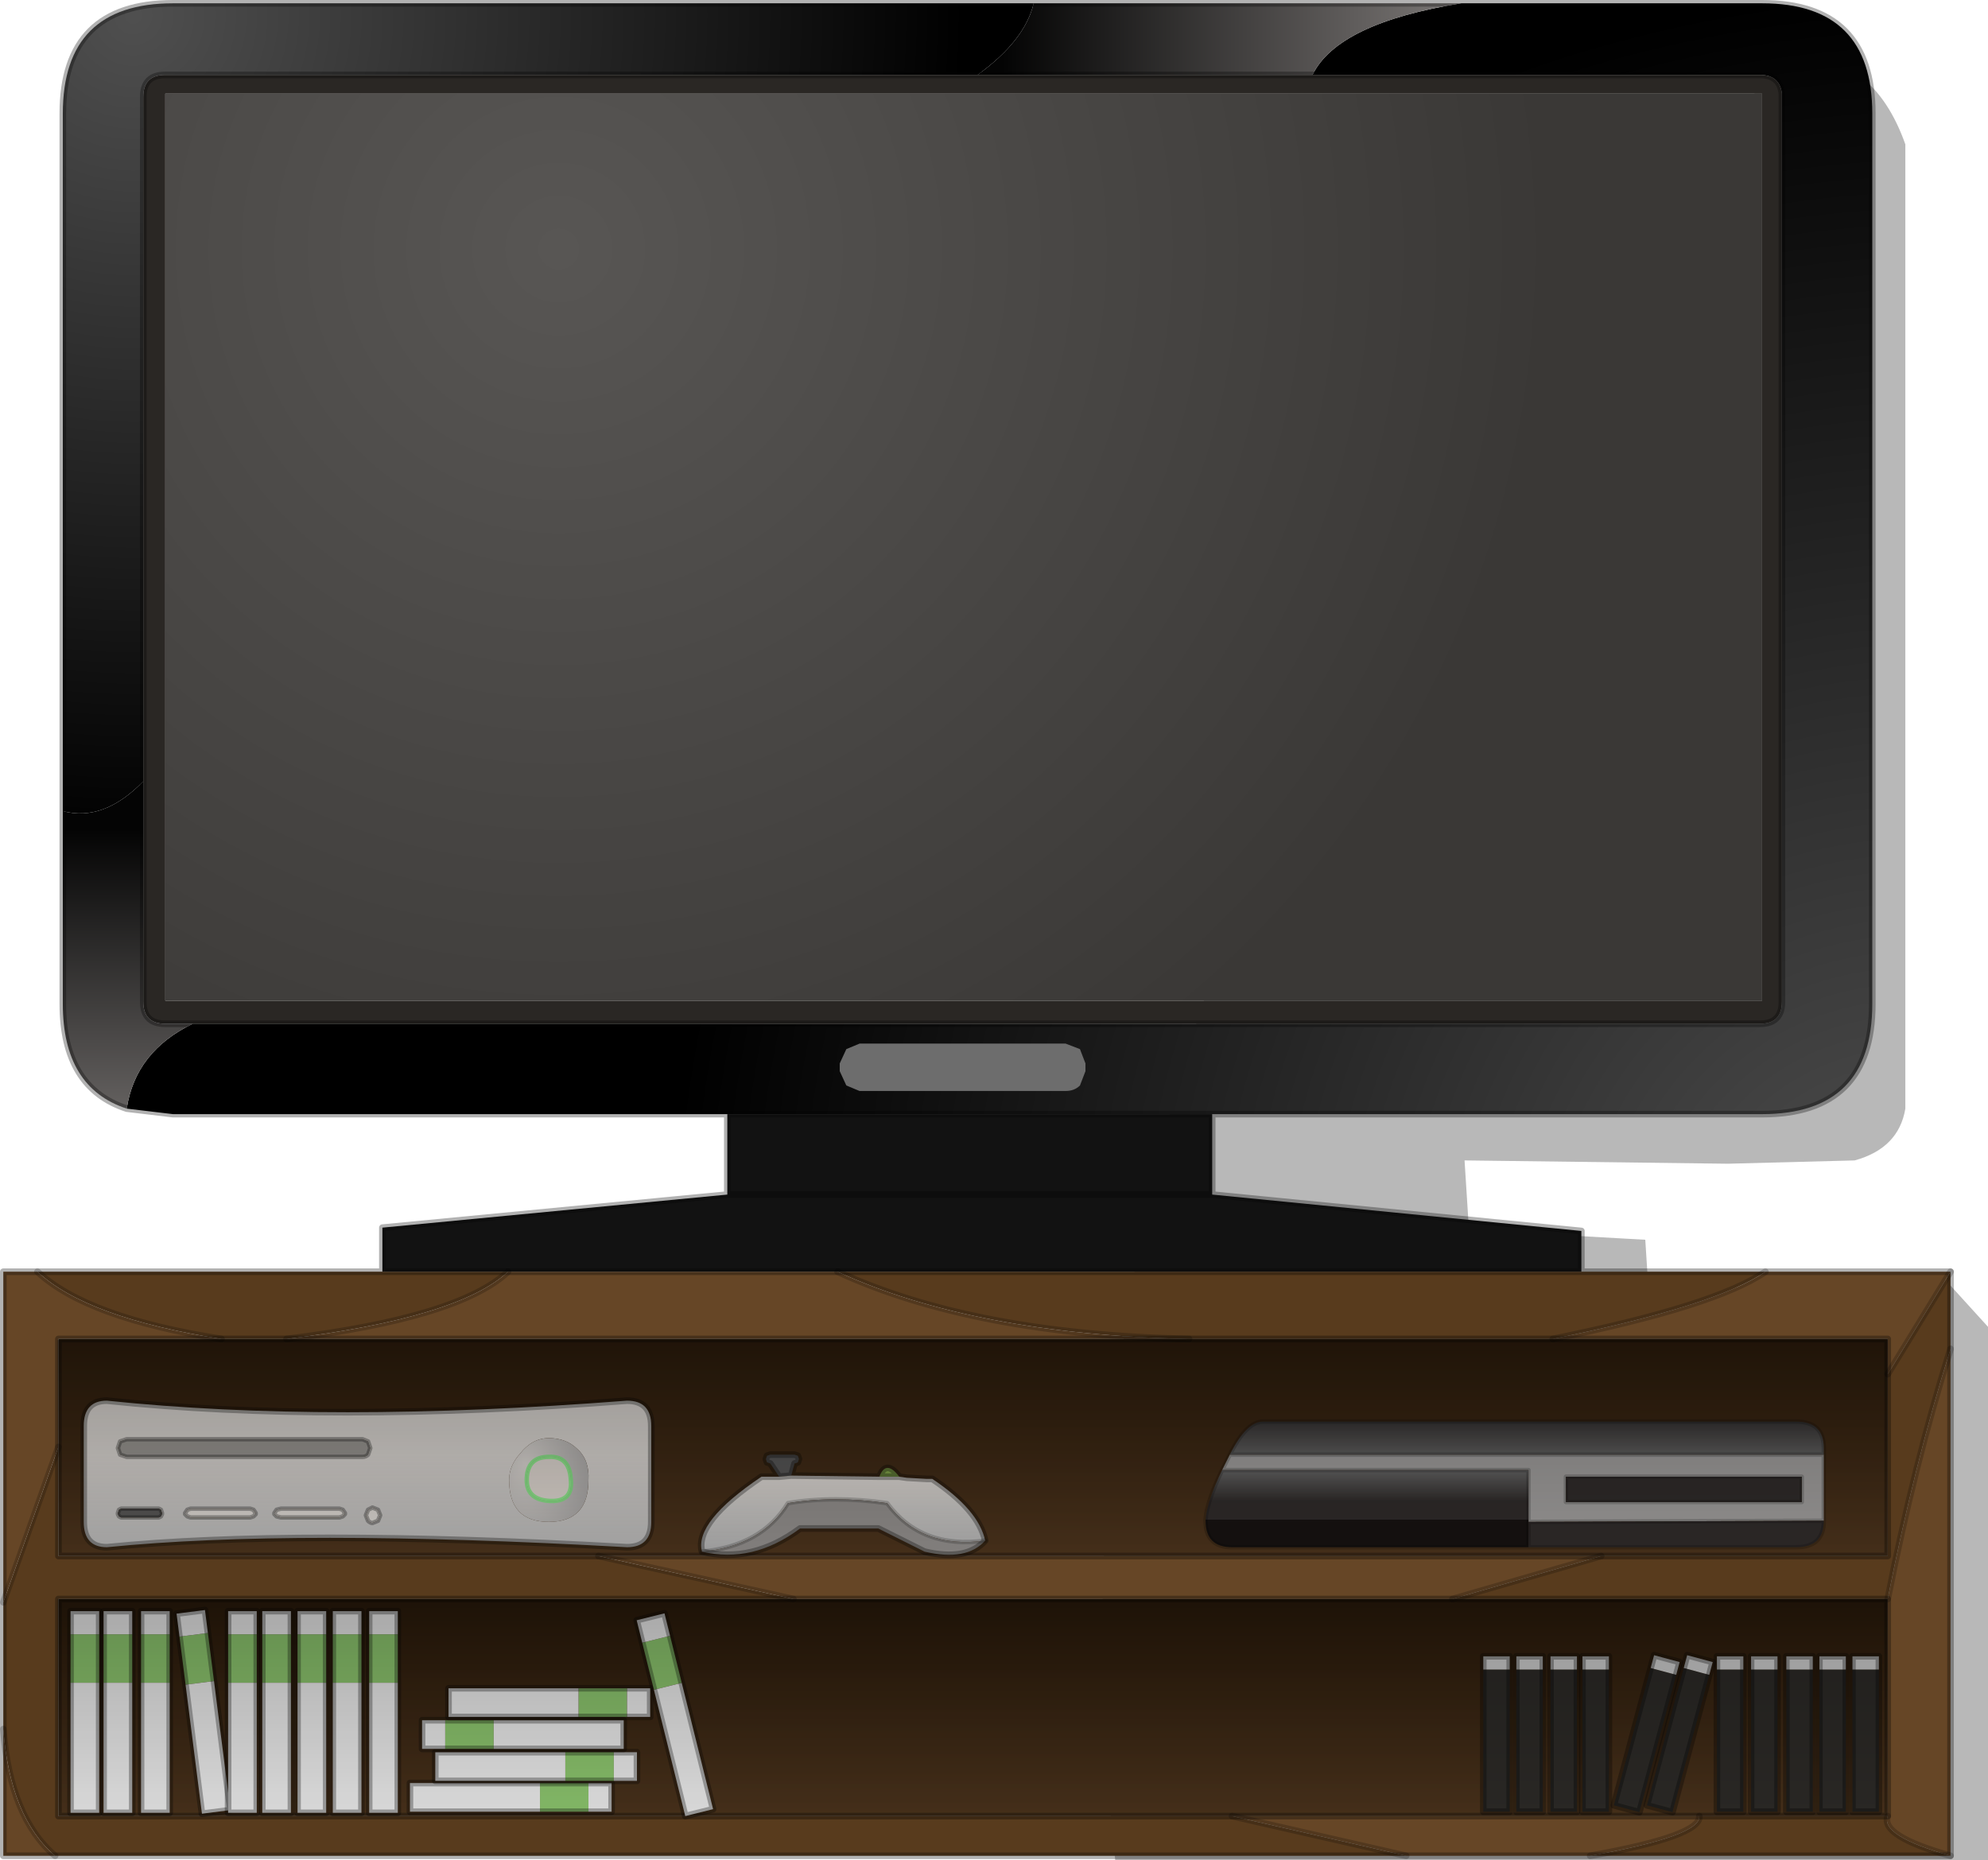 <?xml version="1.0" encoding="UTF-8" standalone="no"?>
<svg xmlns:xlink="http://www.w3.org/1999/xlink" height="84.4px" width="90.2px" xmlns="http://www.w3.org/2000/svg">
  <g transform="matrix(1.0, 0.0, 0.0, 1.0, 44.15, 83.15)">
    <use data-characterId="752" height="84.4" transform="matrix(1.0, 0.0, 0.0, 1.0, -44.15, -83.15)" width="90.2" xlink:href="#decoration30-shape0"/>
    <use data-characterId="754" height="9.45" transform="matrix(-1.0, 0.0, 0.0, 1.0, -39.5, -10.2)" width="1.6" xlink:href="#decoration30-sprite0"/>
    <use data-characterId="754" height="9.45" transform="matrix(-1.0, 0.0, 0.0, 1.0, -38.0, -10.2)" width="1.6" xlink:href="#decoration30-sprite0"/>
    <use data-characterId="754" height="9.45" transform="matrix(-1.0, 0.0, 0.0, 1.0, -36.3, -10.2)" width="1.6" xlink:href="#decoration30-sprite0"/>
    <use data-characterId="754" height="9.45" transform="matrix(-0.992, 0.126, 0.126, 0.992, -34.72, -10.268)" width="1.6" xlink:href="#decoration30-sprite0"/>
    <use data-characterId="754" height="9.45" transform="matrix(-1.0, 0.0, 0.0, 1.0, -32.35, -10.2)" width="1.6" xlink:href="#decoration30-sprite0"/>
    <use data-characterId="754" height="9.45" transform="matrix(-1.0, 0.0, 0.0, 1.0, -30.8, -10.2)" width="1.6" xlink:href="#decoration30-sprite0"/>
    <use data-characterId="754" height="9.45" transform="matrix(-1.0, 0.0, 0.0, 1.0, -29.2, -10.2)" width="1.6" xlink:href="#decoration30-sprite0"/>
    <use data-characterId="754" height="9.45" transform="matrix(-1.0, 0.0, 0.0, 1.0, -27.6, -10.2)" width="1.6" xlink:href="#decoration30-sprite0"/>
    <use data-characterId="754" height="9.45" transform="matrix(-1.0, 0.0, 0.0, 1.0, -25.95, -10.2)" width="1.6" xlink:href="#decoration30-sprite0"/>
    <use data-characterId="754" height="9.45" transform="matrix(0.0, -1.0, -1.0, 0.0, -16.25, -0.8)" width="1.6" xlink:href="#decoration30-sprite0"/>
    <use data-characterId="754" height="9.45" transform="matrix(0.0, -1.0, -1.0, 0.0, -15.1, -2.2)" width="1.6" xlink:href="#decoration30-sprite0"/>
    <use data-characterId="754" height="9.45" transform="matrix(0.0, -1.0, 1.0, 0.0, -25.15, -3.65)" width="1.6" xlink:href="#decoration30-sprite0"/>
    <use data-characterId="754" height="9.45" transform="matrix(0.0, -1.0, -1.0, 0.0, -14.5, -5.1)" width="1.6" xlink:href="#decoration30-sprite0"/>
    <use data-characterId="754" height="9.45" transform="matrix(-0.971, 0.241, 0.241, 0.971, -13.891, -10.132)" width="1.6" xlink:href="#decoration30-sprite0"/>
    <use data-characterId="756" height="7.35" transform="matrix(1.0, 0.0, 0.0, 1.0, 39.75, -8.15)" width="1.5" xlink:href="#decoration30-sprite1"/>
    <use data-characterId="756" height="7.35" transform="matrix(1.0, 0.0, 0.0, 1.0, 38.25, -8.15)" width="1.5" xlink:href="#decoration30-sprite1"/>
    <use data-characterId="756" height="7.35" transform="matrix(1.0, 0.0, 0.0, 1.0, 36.75, -8.15)" width="1.5" xlink:href="#decoration30-sprite1"/>
    <use data-characterId="756" height="7.35" transform="matrix(1.0, 0.0, 0.0, 1.0, 35.15, -8.15)" width="1.5" xlink:href="#decoration30-sprite1"/>
    <use data-characterId="756" height="7.35" transform="matrix(1.0, 0.0, 0.0, 1.0, 33.6, -8.15)" width="1.5" xlink:href="#decoration30-sprite1"/>
    <use data-characterId="756" height="7.35" transform="matrix(0.966, 0.259, -0.259, 0.966, 32.294, -8.234)" width="1.5" xlink:href="#decoration30-sprite1"/>
    <use data-characterId="756" height="7.35" transform="matrix(0.966, 0.259, -0.259, 0.966, 30.794, -8.234)" width="1.5" xlink:href="#decoration30-sprite1"/>
    <use data-characterId="756" height="7.35" transform="matrix(1.0, 0.0, 0.0, 1.0, 27.5, -8.15)" width="1.5" xlink:href="#decoration30-sprite1"/>
    <use data-characterId="756" height="7.35" transform="matrix(1.0, 0.0, 0.0, 1.0, 26.05, -8.15)" width="1.5" xlink:href="#decoration30-sprite1"/>
    <use data-characterId="756" height="7.35" transform="matrix(1.0, 0.0, 0.0, 1.0, 24.5, -8.15)" width="1.5" xlink:href="#decoration30-sprite1"/>
    <use data-characterId="756" height="7.35" transform="matrix(1.0, 0.0, 0.0, 1.0, 23.0, -8.15)" width="1.5" xlink:href="#decoration30-sprite1"/>
    <use data-characterId="757" height="21.7" transform="matrix(1.0, 0.0, 0.0, 1.0, -41.55, -22.35)" width="83.05" xlink:href="#decoration30-shape3"/>
  </g>
  <defs>
    <g id="decoration30-shape0" transform="matrix(1.0, 0.0, 0.0, 1.0, 44.15, 83.15)">
      <path d="M30.65 -24.55 L44.05 -25.15 46.05 -22.95 46.05 1.25 6.45 1.25 Q1.6 -42.7 37.1 -80.7 40.85 -80.7 42.3 -76.6 L42.3 -32.85 Q42.0 -31.05 40.0 -30.5 L34.25 -30.35 22.3 -30.5 22.5 -27.35 30.5 -26.9 30.65 -24.55" fill="#000000" fill-opacity="0.278" fill-rule="evenodd" stroke="none"/>
      <path d="M-35.4 -36.7 L35.7 -36.7 Q36.7 -36.7 36.7 -37.7 L36.7 -78.75 36.7 -78.9 Q36.6 -79.75 35.7 -79.75 L15.4 -79.75 Q16.55 -82.1 22.15 -83.0 L35.8 -83.0 Q40.8 -83.0 40.8 -78.0 L40.8 -37.6 Q40.8 -32.6 35.8 -32.6 L10.85 -32.6 -11.15 -32.6 -36.3 -32.6 -38.4 -32.85 Q-38.0 -35.45 -35.4 -36.7" fill="url(#decoration30-gradient0)" fill-rule="evenodd" stroke="none"/>
      <path d="M15.4 -79.75 L0.2 -79.75 Q2.35 -81.3 2.75 -83.0 L22.15 -83.0 Q16.55 -82.1 15.4 -79.75" fill="url(#decoration30-gradient1)" fill-rule="evenodd" stroke="none"/>
      <path d="M0.2 -79.75 L-36.65 -79.75 Q-37.65 -79.75 -37.65 -78.75 L-37.65 -47.7 Q-39.45 -45.85 -41.3 -46.35 L-41.3 -78.0 Q-41.3 -83.0 -36.3 -83.0 L2.75 -83.0 Q2.35 -81.3 0.2 -79.75" fill="url(#decoration30-gradient2)" fill-rule="evenodd" stroke="none"/>
      <path d="M15.4 -79.75 L35.7 -79.75 Q36.6 -79.75 36.7 -78.9 L36.7 -78.75 36.7 -37.7 Q36.7 -36.7 35.7 -36.7 L-35.4 -36.7 -36.65 -36.7 Q-37.65 -36.7 -37.65 -37.7 L-37.65 -47.7 -37.65 -78.75 Q-37.65 -79.75 -36.65 -79.75 L0.2 -79.75 15.4 -79.75 M35.8 -37.75 L35.8 -78.9 -36.65 -78.9 -36.65 -37.75 35.8 -37.75" fill="#2a2724" fill-rule="evenodd" stroke="none"/>
      <path d="M-11.15 -32.6 L10.85 -32.6 10.85 -28.95 27.6 -27.3 27.6 -25.45 -6.15 -25.45 -21.1 -25.45 -26.8 -25.45 -26.8 -27.45 -11.15 -28.95 -11.15 -32.6 M10.85 -28.95 L-11.15 -28.95 10.85 -28.95" fill="#121212" fill-rule="evenodd" stroke="none"/>
      <path d="M27.6 -25.45 L35.95 -25.45 Q33.7 -23.9 26.3 -22.4 L9.8 -22.4 Q0.05 -22.6 -6.15 -25.45 L27.6 -25.45 M44.35 -25.45 L44.35 -21.95 Q42.7 -16.7 41.5 -10.6 L21.75 -10.6 28.5 -12.55 41.5 -12.55 41.5 -20.8 44.35 -25.45 M44.35 1.05 L28.0 1.05 Q33.05 0.15 32.95 -0.75 L41.5 -0.75 Q41.15 0.15 44.35 1.05 M19.65 1.05 L9.7 1.05 -41.65 1.05 Q-43.7 -0.7 -44.0 -4.7 L-44.0 -10.45 -41.5 -17.5 -41.5 -12.55 -17.0 -12.55 -8.15 -10.6 -41.5 -10.6 -41.5 -0.75 9.7 -0.75 11.75 -0.75 19.65 1.05 M-42.45 -25.45 L-26.8 -25.45 -21.1 -25.45 Q-23.35 -23.35 -31.15 -22.4 L-34.1 -22.4 Q-40.2 -23.35 -42.45 -25.45" fill="#583b1d" fill-rule="evenodd" stroke="none"/>
      <path d="M11.75 -0.75 L9.7 -0.75 -41.5 -0.75 -41.5 -10.6 -8.15 -10.6 21.75 -10.6 41.5 -10.6 41.5 -7.5 41.5 -0.75 32.95 -0.75 11.75 -0.75" fill="url(#decoration30-gradient3)" fill-rule="evenodd" stroke="none"/>
      <path d="M35.95 -25.45 L44.35 -25.45 41.5 -20.8 41.5 -22.4 26.3 -22.4 Q33.7 -23.9 35.95 -25.45 M44.35 -21.95 L44.35 -7.5 44.35 1.05 Q41.15 0.15 41.5 -0.75 L41.5 -7.5 41.5 -10.6 Q42.7 -16.7 44.35 -21.95 M28.0 1.05 L19.65 1.05 11.75 -0.75 32.95 -0.75 Q33.05 0.15 28.0 1.05 M-41.65 1.05 L-44.0 1.05 -44.0 -4.7 Q-43.7 -0.7 -41.65 1.05 M-44.0 -10.45 L-44.0 -25.45 -42.45 -25.45 Q-40.2 -23.35 -34.1 -22.4 L-41.5 -22.4 -41.5 -17.5 -44.0 -10.45 M-8.15 -10.6 L-17.0 -12.55 28.5 -12.55 21.75 -10.6 -8.15 -10.6 M-31.15 -22.4 Q-23.35 -23.35 -21.1 -25.45 L-6.15 -25.45 Q0.05 -22.6 9.8 -22.4 L-31.15 -22.4" fill="#664626" fill-rule="evenodd" stroke="none"/>
      <path d="M-17.0 -12.55 L-41.5 -12.55 -41.5 -17.5 -41.5 -22.4 -34.1 -22.4 -31.15 -22.4 9.8 -22.4 26.3 -22.4 41.5 -22.4 41.5 -20.8 41.5 -12.55 28.5 -12.55 -17.0 -12.55" fill="url(#decoration30-gradient4)" fill-rule="evenodd" stroke="none"/>
      <path d="M35.8 -37.75 L-36.65 -37.75 -36.65 -78.9 35.8 -78.9 35.8 -37.75" fill="url(#decoration30-gradient5)" fill-rule="evenodd" stroke="none"/>
      <path d="M-37.65 -47.7 L-37.65 -37.7 Q-37.65 -36.7 -36.65 -36.7 L-35.4 -36.7 Q-38.0 -35.45 -38.4 -32.85 -41.3 -33.8 -41.3 -37.6 L-41.3 -46.35 Q-39.45 -45.85 -37.65 -47.7" fill="url(#decoration30-gradient6)" fill-rule="evenodd" stroke="none"/>
      <path d="M-35.4 -36.7 L35.7 -36.7 Q36.7 -36.7 36.7 -37.7 L36.7 -78.75 36.7 -78.9 Q36.6 -79.75 35.7 -79.75 L15.4 -79.75 0.2 -79.75 -36.65 -79.75 Q-37.65 -79.75 -37.65 -78.75 L-37.65 -47.7 -37.65 -37.7 Q-37.65 -36.7 -36.65 -36.7 L-35.4 -36.7 M-38.4 -32.85 L-36.3 -32.6 -11.15 -32.6 10.85 -32.6 35.8 -32.6 Q40.8 -32.6 40.8 -37.6 L40.8 -78.0 Q40.8 -83.0 35.8 -83.0 L22.15 -83.0 2.75 -83.0 -36.3 -83.0 Q-41.3 -83.0 -41.3 -78.0 L-41.3 -46.35 -41.3 -37.6 Q-41.3 -33.8 -38.4 -32.85 M10.85 -32.6 L10.85 -28.95 27.6 -27.3 27.6 -25.45 35.95 -25.45 44.35 -25.45 44.35 -21.95 44.35 -7.5 44.35 1.05 28.0 1.05 19.65 1.05 9.7 1.05 -41.65 1.05 -44.0 1.05 -44.0 -4.7 -44.0 -10.45 -44.0 -25.45 -42.45 -25.45 -26.8 -25.45 -26.8 -27.45 -11.15 -28.95 -11.15 -32.6 M11.75 -0.75 L9.7 -0.75 -41.5 -0.75 -41.5 -10.6 -8.15 -10.6 21.75 -10.6 41.5 -10.6 41.5 -7.5 41.5 -0.75 32.95 -0.75 11.75 -0.75 M-17.0 -12.55 L-41.5 -12.55 -41.5 -17.5 -41.5 -22.4 -34.1 -22.4 -31.15 -22.4 9.8 -22.4 26.3 -22.4 41.5 -22.4 41.5 -20.8 41.5 -12.55 28.5 -12.55 -17.0 -12.55 M-21.1 -25.45 L-26.8 -25.45 M-21.1 -25.45 L-6.15 -25.45 27.6 -25.45 M-11.15 -28.95 L10.85 -28.95" fill="none" stroke="#000000" stroke-linecap="round" stroke-linejoin="round" stroke-opacity="0.302" stroke-width="0.3"/>
      <path d="M-8.15 -10.6 L-17.0 -12.55 M-41.5 -17.5 L-44.0 -10.45 M21.75 -10.6 L28.5 -12.55 M11.75 -0.75 L19.65 1.05 M26.3 -22.4 Q33.7 -23.9 35.95 -25.45 M41.5 -20.8 L44.35 -25.45 M44.35 -21.95 Q42.7 -16.7 41.5 -10.6 M41.5 -0.75 Q41.15 0.15 44.35 1.05 M32.95 -0.75 Q33.05 0.15 28.0 1.05 M-34.1 -22.4 Q-40.2 -23.35 -42.45 -25.45 M-31.15 -22.4 Q-23.35 -23.35 -21.1 -25.45 M-44.0 -4.7 Q-43.7 -0.7 -41.65 1.05 M9.8 -22.4 Q0.05 -22.6 -6.15 -25.45" fill="none" stroke="#000000" stroke-linecap="round" stroke-linejoin="round" stroke-opacity="0.2" stroke-width="0.3"/>
      <path d="M4.85 -35.55 L5.1 -34.9 5.1 -34.55 4.85 -33.9 Q4.6 -33.65 4.2 -33.65 L-5.15 -33.65 -5.75 -33.9 -6.05 -34.55 -6.05 -34.9 -5.75 -35.55 -5.15 -35.8 4.2 -35.8 4.85 -35.55" fill="#6d6d6d" fill-rule="evenodd" stroke="none"/>
      <path d="M11.3 -16.45 L11.4 -16.65 11.65 -17.15 38.6 -17.15 38.6 -14.15 25.2 -14.1 25.2 -14.2 25.2 -16.45 11.3 -16.45 M37.6 -15.0 L37.6 -16.15 26.9 -16.15 26.9 -15.0 37.6 -15.0" fill="#939190" fill-rule="evenodd" stroke="none"/>
      <path d="M11.3 -16.45 L25.2 -16.45 25.2 -14.2 10.55 -14.2 Q10.6 -15.0 11.3 -16.45 M38.6 -17.15 L11.65 -17.15 Q12.4 -18.65 13.15 -18.65 L37.35 -18.65 Q38.6 -18.65 38.6 -17.45 L38.6 -17.15" fill="url(#decoration30-gradient7)" fill-rule="evenodd" stroke="none"/>
      <path d="M25.2 -14.2 L25.2 -14.1 25.2 -12.95 11.75 -12.95 Q10.55 -12.95 10.55 -14.15 L10.55 -14.2 25.2 -14.2" fill="#151110" fill-rule="evenodd" stroke="none"/>
      <path d="M25.2 -14.1 L38.6 -14.15 Q38.6 -12.95 37.35 -12.95 L25.2 -12.95 25.2 -14.1 M37.6 -15.0 L26.9 -15.0 26.9 -16.15 37.6 -16.15 37.6 -15.0" fill="#2c2827" fill-rule="evenodd" stroke="none"/>
      <path d="M-27.35 -17.45 L-27.45 -17.15 Q-27.55 -17.05 -27.7 -17.05 L-38.4 -17.05 -38.7 -17.15 -38.8 -17.45 -38.7 -17.75 -38.4 -17.85 -27.7 -17.85 -27.45 -17.75 -27.35 -17.45" fill="#8c8985" fill-rule="evenodd" stroke="none"/>
      <path d="M-27.35 -17.45 L-27.45 -17.75 -27.7 -17.85 -38.4 -17.85 -38.7 -17.75 -38.8 -17.45 -38.7 -17.15 -38.4 -17.05 -27.7 -17.05 Q-27.55 -17.05 -27.45 -17.15 L-27.35 -17.45 M-28.75 -14.7 L-31.4 -14.7 -31.6 -14.65 -31.7 -14.5 -31.7 -14.45 -31.6 -14.35 -31.4 -14.3 -28.75 -14.3 -28.6 -14.35 -28.5 -14.45 -28.5 -14.5 -28.6 -14.65 -28.75 -14.7 M-27.0 -14.15 L-26.9 -14.4 -27.0 -14.65 -27.25 -14.75 -27.45 -14.65 -27.55 -14.4 -27.45 -14.15 Q-27.35 -14.05 -27.25 -14.05 L-27.0 -14.15 M-21.05 -16.0 Q-21.05 -14.1 -19.25 -14.1 -17.45 -14.1 -17.45 -16.0 -17.4 -16.9 -17.95 -17.4 -18.45 -17.9 -19.25 -17.9 -20.0 -17.9 -20.55 -17.2 -21.05 -16.65 -21.05 -16.0 M-38.75 -14.65 L-38.8 -14.5 -38.8 -14.45 -38.75 -14.35 -38.65 -14.3 -36.95 -14.3 -36.85 -14.35 -36.8 -14.45 -36.8 -14.5 -36.85 -14.65 -36.95 -14.7 -38.65 -14.7 -38.75 -14.65 M-39.3 -12.95 Q-40.35 -12.95 -40.35 -14.1 L-40.35 -18.45 Q-40.35 -19.6 -39.3 -19.6 -29.25 -18.55 -15.7 -19.6 -14.6 -19.6 -14.6 -18.45 L-14.6 -14.1 Q-14.6 -12.95 -15.7 -12.95 -30.85 -13.8 -39.3 -12.95 M-35.75 -14.5 L-35.75 -14.45 -35.65 -14.35 -35.5 -14.3 -32.8 -14.3 -32.65 -14.35 -32.55 -14.45 -32.55 -14.5 -32.65 -14.65 -32.8 -14.7 -35.5 -14.7 -35.65 -14.65 -35.75 -14.5" fill="url(#decoration30-gradient8)" fill-rule="evenodd" stroke="none"/>
      <path d="M-28.75 -14.7 L-28.6 -14.65 -28.5 -14.5 -28.5 -14.45 -28.6 -14.35 -28.75 -14.3 -31.4 -14.3 -31.6 -14.35 -31.7 -14.45 -31.7 -14.5 -31.6 -14.65 -31.4 -14.7 -28.75 -14.7 M-27.0 -14.15 L-27.25 -14.05 Q-27.35 -14.05 -27.45 -14.15 L-27.55 -14.4 -27.45 -14.65 -27.25 -14.75 -27.0 -14.65 -26.9 -14.4 -27.0 -14.15 M-35.75 -14.5 L-35.65 -14.65 -35.5 -14.7 -32.8 -14.7 -32.65 -14.65 -32.55 -14.5 -32.55 -14.45 -32.65 -14.35 -32.8 -14.3 -35.5 -14.3 -35.65 -14.35 -35.75 -14.45 -35.75 -14.5" fill="#c9c5c1" fill-rule="evenodd" stroke="none"/>
      <path d="M-21.05 -16.0 Q-21.05 -16.65 -20.55 -17.2 -20.0 -17.9 -19.25 -17.9 -18.45 -17.9 -17.95 -17.4 -17.4 -16.9 -17.45 -16.0 -17.45 -14.1 -19.25 -14.1 -21.05 -14.1 -21.05 -16.0 M-19.25 -17.05 Q-20.25 -17.05 -20.25 -16.0 -20.25 -15.1 -19.2 -15.05 -18.15 -15.0 -18.25 -16.0 -18.3 -17.1 -19.25 -17.05" fill="url(#decoration30-gradient9)" fill-rule="evenodd" stroke="none"/>
      <path d="M-38.75 -14.65 L-38.65 -14.7 -36.95 -14.7 -36.85 -14.65 -36.8 -14.5 -36.8 -14.45 -36.85 -14.35 -36.95 -14.3 -38.65 -14.3 -38.75 -14.35 -38.8 -14.45 -38.8 -14.5 -38.75 -14.65" fill="#51504f" fill-rule="evenodd" stroke="none"/>
      <path d="M-8.8 -16.15 L-9.2 -16.75 -9.35 -16.8 -9.4 -16.95 -9.35 -17.1 -9.2 -17.15 -8.1 -17.15 -7.95 -17.1 -7.9 -16.95 -7.95 -16.8 -8.1 -16.75 -8.25 -16.2 -8.8 -16.15" fill="#4f4e4e" fill-rule="evenodd" stroke="none"/>
      <path d="M-8.25 -16.2 L-4.25 -16.15 -3.35 -16.15 -3.0 -16.1 -2.1 -16.05 -1.85 -16.05 Q0.25 -14.65 0.55 -13.25 -2.35 -12.85 -3.9 -14.95 -6.3 -15.3 -8.4 -14.95 -9.6 -13.0 -12.3 -12.75 -12.65 -14.1 -9.6 -16.15 L-8.8 -16.15 -8.25 -16.2" fill="url(#decoration30-gradient10)" fill-rule="evenodd" stroke="none"/>
      <path d="M-4.25 -16.15 Q-3.95 -16.95 -3.35 -16.15 L-4.25 -16.15" fill="#769543" fill-rule="evenodd" stroke="none"/>
      <path d="M-3.0 -16.1 L-2.1 -16.05 -3.0 -16.1" fill="#9f4625" fill-rule="evenodd" stroke="none"/>
      <path d="M0.55 -13.25 Q-0.3 -12.3 -2.2 -12.75 L-4.3 -13.8 -7.85 -13.8 Q-10.0 -12.2 -12.3 -12.75 -9.6 -13.0 -8.4 -14.95 -6.3 -15.3 -3.9 -14.95 -2.35 -12.85 0.55 -13.25" fill="#858280" fill-rule="evenodd" stroke="none"/>
      <path d="M-19.25 -17.05 Q-18.3 -17.1 -18.25 -16.0 -18.15 -15.0 -19.2 -15.05 -20.25 -15.1 -20.25 -16.0 -20.25 -17.05 -19.25 -17.05" fill="#cbc4be" fill-rule="evenodd" stroke="none"/>
      <path d="M11.65 -17.15 L11.4 -16.65 11.3 -16.45 25.2 -16.45 25.2 -14.2 25.2 -14.1 38.6 -14.15 38.6 -17.15 11.65 -17.15 Q12.4 -18.65 13.15 -18.65 L37.35 -18.65 Q38.6 -18.65 38.6 -17.45 L38.6 -17.15 M10.55 -14.2 L10.55 -14.15 Q10.55 -12.95 11.75 -12.95 L25.2 -12.95 25.2 -14.1 M11.3 -16.45 Q10.6 -15.0 10.55 -14.2 M25.2 -12.95 L37.35 -12.95 Q38.6 -12.95 38.6 -14.15 M37.6 -15.0 L26.9 -15.0 26.9 -16.15 37.6 -16.15 37.6 -15.0 M-12.3 -12.75 Q-9.6 -13.0 -8.4 -14.95 -6.3 -15.3 -3.9 -14.95 -2.35 -12.85 0.55 -13.25" fill="none" stroke="#000000" stroke-linecap="round" stroke-linejoin="round" stroke-opacity="0.188" stroke-width="0.2"/>
      <path d="M-27.35 -17.45 L-27.45 -17.75 -27.7 -17.85 -38.4 -17.85 -38.7 -17.75 -38.8 -17.45 -38.7 -17.15 -38.4 -17.05 -27.7 -17.05 Q-27.55 -17.05 -27.45 -17.15 L-27.35 -17.45 M-28.75 -14.7 L-31.4 -14.7 -31.6 -14.65 -31.7 -14.5 -31.7 -14.45 -31.6 -14.35 -31.4 -14.3 -28.75 -14.3 -28.6 -14.35 -28.5 -14.45 -28.5 -14.5 -28.6 -14.65 -28.75 -14.7 M-27.0 -14.15 L-27.25 -14.05 Q-27.35 -14.05 -27.45 -14.15 L-27.55 -14.4 -27.45 -14.65 -27.25 -14.75 -27.0 -14.65 -26.9 -14.4 -27.0 -14.15 M-38.75 -14.65 L-38.8 -14.5 -38.8 -14.45 -38.75 -14.35 -38.65 -14.3 -36.95 -14.3 -36.85 -14.35 -36.8 -14.45 -36.8 -14.5 -36.85 -14.65 -36.95 -14.7 -38.65 -14.7 -38.75 -14.65 M-35.75 -14.5 L-35.75 -14.45 -35.65 -14.35 -35.5 -14.3 -32.8 -14.3 -32.65 -14.35 -32.55 -14.45 -32.55 -14.5 -32.65 -14.65 -32.8 -14.7 -35.5 -14.7 -35.65 -14.65 -35.75 -14.5" fill="none" stroke="#000000" stroke-linecap="round" stroke-linejoin="round" stroke-opacity="0.302" stroke-width="0.2"/>
      <path d="M-39.3 -12.95 Q-30.85 -13.8 -15.7 -12.95 -14.6 -12.95 -14.6 -14.1 L-14.6 -18.45 Q-14.6 -19.6 -15.7 -19.6 -29.25 -18.55 -39.3 -19.6 -40.35 -19.6 -40.35 -18.45 L-40.35 -14.1 Q-40.35 -12.95 -39.3 -12.95 M-8.8 -16.15 L-9.2 -16.75 -9.35 -16.8 -9.4 -16.95 -9.35 -17.1 -9.2 -17.15 -8.1 -17.15 -7.95 -17.1 -7.9 -16.95 -7.95 -16.8 -8.1 -16.75 -8.25 -16.2 -4.25 -16.15 Q-3.95 -16.95 -3.35 -16.15 L-3.0 -16.1 -2.1 -16.05 -1.85 -16.05 Q0.25 -14.65 0.55 -13.25 -0.3 -12.3 -2.2 -12.75 L-4.3 -13.8 -7.85 -13.8 Q-10.0 -12.2 -12.3 -12.75 -12.65 -14.1 -9.6 -16.15 L-8.8 -16.15 -8.25 -16.2 M-2.1 -16.05 L-3.0 -16.1 M-3.35 -16.15 L-4.25 -16.15" fill="none" stroke="#000000" stroke-linecap="round" stroke-linejoin="round" stroke-opacity="0.302" stroke-width="0.3"/>
      <path d="M-19.25 -17.05 Q-18.3 -17.1 -18.25 -16.0 -18.15 -15.0 -19.2 -15.05 -20.25 -15.1 -20.25 -16.0 -20.25 -17.05 -19.25 -17.05 Z" fill="none" stroke="#6dd46d" stroke-linecap="round" stroke-linejoin="round" stroke-opacity="0.769" stroke-width="0.2"/>
    </g>
    <radialGradient cx="0" cy="0" fx="-32.0" fy="0" gradientTransform="matrix(0.071, 0.0, 0.0, 0.071, 44.35, -25.45)" gradientUnits="userSpaceOnUse" id="decoration30-gradient0" r="819.2" spreadMethod="pad">
      <stop offset="0.004" stop-color="#4f4f4f"/>
      <stop offset="1.0" stop-color="#000000"/>
    </radialGradient>
    <linearGradient gradientTransform="matrix(0.017, 0.0, 0.0, 0.002, 15.15, -81.2)" gradientUnits="userSpaceOnUse" id="decoration30-gradient1" spreadMethod="pad" x1="-819.2" x2="819.2">
      <stop offset="0.004" stop-color="#040404"/>
      <stop offset="1.0" stop-color="#a39e9c"/>
    </linearGradient>
    <radialGradient cx="0" cy="0" gradientTransform="matrix(0.046, 0.0, 0.0, 0.046, -38.1, -82.45)" gradientUnits="userSpaceOnUse" id="decoration30-gradient2" r="819.2" spreadMethod="pad">
      <stop offset="0.004" stop-color="#4f4f4f"/>
      <stop offset="1.0" stop-color="#000000"/>
    </radialGradient>
    <linearGradient gradientTransform="matrix(0.0, -0.009, 0.006, 0.0, 0.0, -5.7)" gradientUnits="userSpaceOnUse" id="decoration30-gradient3" spreadMethod="pad" x1="-819.2" x2="819.2">
      <stop offset="0.024" stop-color="#4d351e"/>
      <stop offset="0.988" stop-color="#201306"/>
    </linearGradient>
    <linearGradient gradientTransform="matrix(0.0, -0.01, 0.006, 0.0, -0.2, -17.9)" gradientUnits="userSpaceOnUse" id="decoration30-gradient4" spreadMethod="pad" x1="-819.2" x2="819.2">
      <stop offset="0.024" stop-color="#4d351e"/>
      <stop offset="0.988" stop-color="#201306"/>
    </linearGradient>
    <radialGradient cx="0" cy="0" gradientTransform="matrix(0.055, 0.0, 0.0, 0.055, -18.8, -71.85)" gradientUnits="userSpaceOnUse" id="decoration30-gradient5" r="819.2" spreadMethod="pad">
      <stop offset="0.004" stop-color="#585654"/>
      <stop offset="1.0" stop-color="#3a3836"/>
    </radialGradient>
    <linearGradient gradientTransform="matrix(0.0, 0.013, -0.009, 0.0, -39.05, -34.95)" gradientUnits="userSpaceOnUse" id="decoration30-gradient6" spreadMethod="pad" x1="-819.2" x2="819.2">
      <stop offset="0.004" stop-color="#040404"/>
      <stop offset="1.0" stop-color="#a39e9c"/>
    </linearGradient>
    <linearGradient gradientTransform="matrix(0.0, -0.003, 0.003, 0.0, 24.65, -17.5)" gradientUnits="userSpaceOnUse" id="decoration30-gradient7" spreadMethod="pad" x1="-819.2" x2="819.2">
      <stop offset="0.0" stop-color="#2c2827"/>
      <stop offset="0.329" stop-color="#646464"/>
      <stop offset="0.976" stop-color="#151110"/>
    </linearGradient>
    <linearGradient gradientTransform="matrix(0.0, 0.003, -0.004, 0.0, -26.75, -14.7)" gradientUnits="userSpaceOnUse" id="decoration30-gradient8" spreadMethod="pad" x1="-819.2" x2="819.2">
      <stop offset="0.004" stop-color="#c9c5c1"/>
      <stop offset="1.0" stop-color="#a1a1a1"/>
    </linearGradient>
    <radialGradient cx="0" cy="0" gradientTransform="matrix(0.004, 0.0, 0.0, 0.005, -20.3, -16.7)" gradientUnits="userSpaceOnUse" id="decoration30-gradient9" r="819.2" spreadMethod="pad">
      <stop offset="0.004" stop-color="#c9c5c1"/>
      <stop offset="0.988" stop-color="#9a9897"/>
    </radialGradient>
    <linearGradient gradientTransform="matrix(0.0, 0.002, -0.002, 0.0, -5.9, -14.5)" gradientUnits="userSpaceOnUse" id="decoration30-gradient10" spreadMethod="pad" x1="-819.2" x2="819.2">
      <stop offset="0.027" stop-color="#c9c5c1"/>
      <stop offset="1.0" stop-color="#a1a1a1"/>
    </linearGradient>
    <g id="decoration30-sprite0" transform="matrix(1.0, 0.0, 0.0, 1.0, 0.15, 0.15)">
      <use data-characterId="753" height="9.45" transform="matrix(1.0, 0.0, 0.0, 1.0, -0.15, -0.15)" width="1.6" xlink:href="#decoration30-shape1"/>
    </g>
    <g id="decoration30-shape1" transform="matrix(1.0, 0.0, 0.0, 1.0, 0.15, 0.15)">
      <path d="M0.0 1.05 L1.3 1.05 1.3 3.25 0.0 3.25 0.0 1.05" fill="#85bb68" fill-rule="evenodd" stroke="none"/>
      <path d="M1.3 1.05 L0.0 1.05 0.0 0.0 1.3 0.0 1.3 1.05 M0.0 3.25 L1.3 3.25 1.3 9.15 0.0 9.15 0.0 3.25" fill="#dedede" fill-rule="evenodd" stroke="none"/>
      <path d="M0.0 1.05 L0.0 3.25 0.0 9.15 1.3 9.15 1.3 3.25 1.3 1.05 1.3 0.0 0.0 0.0 0.0 1.05 Z" fill="none" stroke="#000000" stroke-linecap="round" stroke-linejoin="round" stroke-opacity="0.302" stroke-width="0.3"/>
    </g>
    <g id="decoration30-sprite1" transform="matrix(1.0, 0.0, 0.0, 1.0, 0.15, 0.15)">
      <use data-characterId="755" height="7.35" transform="matrix(1.0, 0.0, 0.0, 1.0, -0.15, -0.15)" width="1.5" xlink:href="#decoration30-shape2"/>
    </g>
    <g id="decoration30-shape2" transform="matrix(1.0, 0.0, 0.0, 1.0, 0.15, 0.15)">
      <path d="M0.0 0.6 L1.2 0.6 1.2 7.05 0.0 7.05 0.0 0.6" fill="#2a2825" fill-rule="evenodd" stroke="none"/>
      <path d="M1.2 0.6 L0.0 0.6 0.0 0.0 1.2 0.0 1.2 0.6" fill="#c4c4c4" fill-rule="evenodd" stroke="none"/>
      <path d="M1.2 0.6 L1.2 0.0 0.0 0.0 0.0 0.6 0.0 7.05 1.2 7.05 1.2 0.6 Z" fill="none" stroke="#000000" stroke-linecap="round" stroke-linejoin="round" stroke-opacity="0.302" stroke-width="0.3"/>
    </g>
    <g id="decoration30-shape3" transform="matrix(1.0, 0.0, 0.0, 1.0, 41.55, 22.35)">
      <path d="M41.5 -12.4 L-41.55 -12.4 -41.55 -22.35 41.5 -22.35 41.5 -12.4" fill="url(#decoration30-gradient11)" fill-rule="evenodd" stroke="none"/>
      <path d="M41.5 -0.65 L-41.55 -0.65 -41.55 -10.6 41.5 -10.6 41.5 -0.65" fill="url(#decoration30-gradient12)" fill-rule="evenodd" stroke="none"/>
    </g>
    <linearGradient gradientTransform="matrix(0.0, 0.008, -0.006, 0.0, 0.0, -17.65)" gradientUnits="userSpaceOnUse" id="decoration30-gradient11" spreadMethod="pad" x1="-819.2" x2="819.2">
      <stop offset="0.0" stop-color="#000000" stop-opacity="0.29"/>
      <stop offset="0.976" stop-color="#000000" stop-opacity="0.0"/>
    </linearGradient>
    <linearGradient gradientTransform="matrix(0.0, 0.008, -0.006, 0.0, 0.0, -5.9)" gradientUnits="userSpaceOnUse" id="decoration30-gradient12" spreadMethod="pad" x1="-819.2" x2="819.2">
      <stop offset="0.0" stop-color="#000000" stop-opacity="0.29"/>
      <stop offset="0.976" stop-color="#000000" stop-opacity="0.0"/>
    </linearGradient>
  </defs>
</svg>
